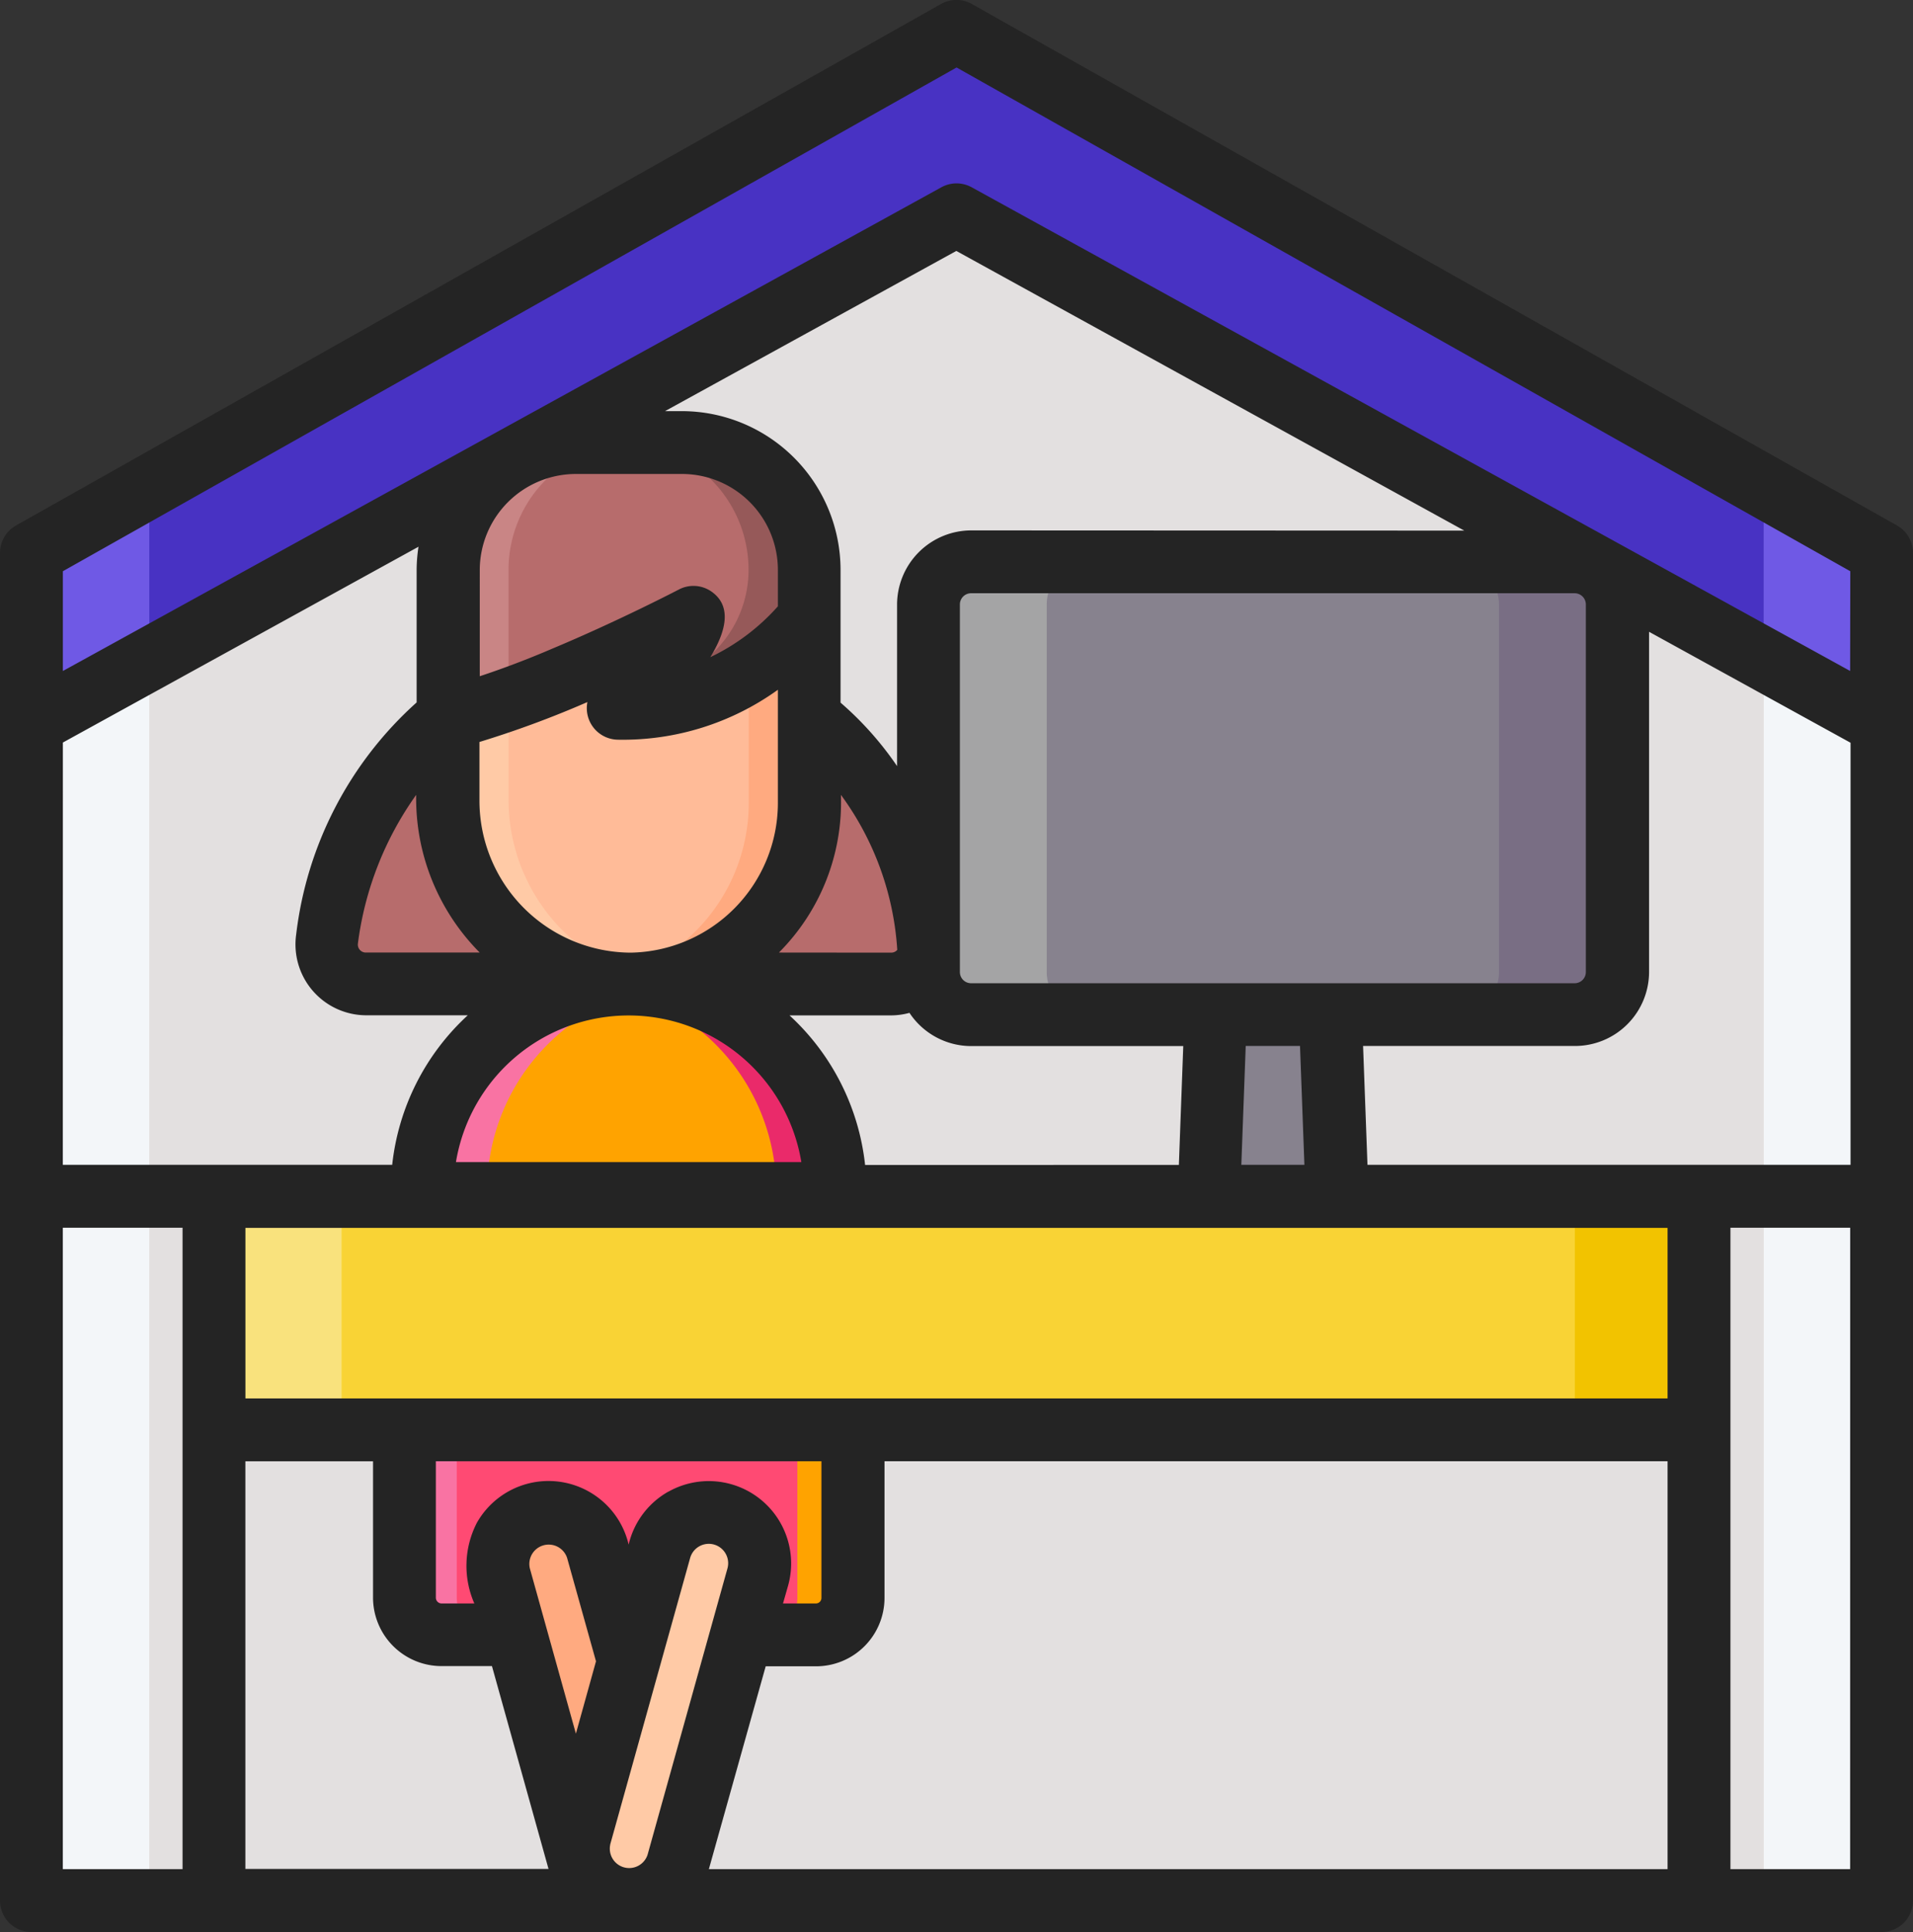 <svg xmlns="http://www.w3.org/2000/svg" width="37.031" height="37.387" viewBox="0 0 37.031 37.387"><rect x="0" y="0" width="37.031" height="37.387" fill="#333333" stroke="none"/><defs><style>.a{fill:#e3e0e0;}.b{fill:#f3f6f9;}.c{fill:#4832c3;}.d{fill:#73d7f9;}.e{fill:#f9d335;}.f{fill:#f2c300;}.g{fill:#f9e27d;}.h{fill:#6f59e5;}.i{fill:#b76c6c;}.j{fill:#ffbb98;}.k{fill:#ffcaa6;}.l{fill:#ffaa80;}.m{fill:#c98585;}.n{fill:#965959;}.o{fill:#ffa300;}.p{fill:#f973a3;}.q{fill:#ea2a6a;}.r{fill:#ff4a73;}.s{fill:#87828e;}.t{fill:#a4a4a5;}.u{fill:#796e84;}.v{fill:#242424;}</style></defs><g transform="translate(-6.229 -5.059)"><g transform="translate(6.837 5.667)"><path class="a" d="M46.044,19.15V45.23H10.229V19.15L28.136,9.059Z" transform="translate(-10.229 -9.059)"/><path class="b" d="M12.511,66.979V94.342H10.23V68.264Z" transform="translate(-10.23 -58.172)"/><path class="c" d="M28.136,9.059,10.229,19.15v3.315l17.907-9.857,17.907,9.857V19.15Z" transform="translate(-10.229 -9.059)"/><path class="d" d="M12.511,66.979v3.344L10.23,71.579V68.264Z" transform="translate(-10.23 -58.172)"/><path class="b" d="M233.051,68.264V94.342H230.77V66.979Z" transform="translate(-197.236 -58.172)"/><g transform="translate(3.534 22.542)"><path class="e" d="M33.474,157.308H62.22v4.52H33.474Z" transform="translate(-33.474 -157.308)"/><path class="f" d="M206.728,157.31h2.4v4.519h-2.4Z" transform="translate(-180.384 -157.31)"/><path class="g" d="M33.474,157.311h2.47v4.519h-2.47Z" transform="translate(-33.474 -157.311)"/></g><path class="h" d="M12.511,66.979v3.344L10.23,71.579V68.264Z" transform="translate(-10.23 -58.172)"/><path class="h" d="M230.77,66.979v3.344l2.281,1.256V68.264Z" transform="translate(-197.236 -58.172)"/></g><g transform="translate(12.555 13.622)"><path class="i" d="M59.513,100.7a6.341,6.341,0,0,0-2.339-4.283H50.182a6.341,6.341,0,0,0-2.339,4.283.762.762,0,0,0,.756.867H58.757A.762.762,0,0,0,59.513,100.7Z" transform="translate(-47.835 -91.089)"/><g transform="translate(2.347 3.383)"><path class="j" d="M65.8,83.621H63.27v3.536a3.55,3.55,0,0,0,3.545,3.559,3.507,3.507,0,0,0,3.448-3.5v-3.6Z" transform="translate(-63.27 -83.621)"/><path class="k" d="M67.356,90.667a3.462,3.462,0,0,1-.542.05,3.55,3.55,0,0,1-3.545-3.559V84.4a.781.781,0,0,1,.781-.781h1.172a.781.781,0,0,0-.781.781v2.754A3.572,3.572,0,0,0,67.356,90.667Z" transform="translate(-63.269 -83.622)"/><path class="l" d="M86.521,84.4V87.22a3.507,3.507,0,0,1-3.448,3.5,3.353,3.353,0,0,1-.63-.05,3.51,3.51,0,0,0,2.906-3.447V84.4a.781.781,0,0,0-.781-.781H85.74A.781.781,0,0,1,86.521,84.4Z" transform="translate(-79.528 -83.622)"/></g><path class="i" d="M67.8,61.375H65.734a2.464,2.464,0,0,0-2.464,2.464V66.7a26.782,26.782,0,0,0,4.75-1.945c-.075.662-1.452,1.76-1.452,1.76a4.646,4.646,0,0,0,3.695-1.76v-.918A2.464,2.464,0,0,0,67.8,61.375Z" transform="translate(-60.923 -61.375)"/><path class="m" d="M66.907,61.377a2.464,2.464,0,0,0-2.465,2.464v2.508a11.184,11.184,0,0,1-1.172.356V63.841a2.464,2.464,0,0,1,2.465-2.464Z" transform="translate(-60.924 -61.377)"/><path class="n" d="M88.656,63.842v.918a4.647,4.647,0,0,1-3.7,1.76s.092-.073.23-.194a4.661,4.661,0,0,0,1.384-.694,2.214,2.214,0,0,0,.91-1.791,2.464,2.464,0,0,0-2.465-2.464h1.172A2.464,2.464,0,0,1,88.656,63.842Z" transform="translate(-79.316 -61.378)"/><path class="o" d="M67.976,134.341H59.985v-.06a4,4,0,0,1,7.991,0Z" transform="translate(-58.138 -119.807)"/><path class="p" d="M64.61,130.336a4,4,0,0,0-3.368,3.947v.06H59.987v-.06a4,4,0,0,1,4-4A4.045,4.045,0,0,1,64.61,130.336Z" transform="translate(-58.139 -119.809)"/><path class="q" d="M87.081,134.283v.06H85.943v-.06a4,4,0,0,0-3.427-3.955,4.028,4.028,0,0,1,.57-.041,4,4,0,0,1,4,4Z" transform="translate(-77.243 -119.809)"/><g transform="translate(1.503 19.107)"><path class="r" d="M66.4,187.033v3.252a.716.716,0,0,1-.715.716H58.439a.715.715,0,0,1-.53-.234,0,0,0,0,0,0,0,.72.72,0,0,1-.186-.481v-3.252H66.4Z" transform="translate(-57.722 -187.033)"/><path class="p" d="M59.45,191H58.439a.715.715,0,0,1-.53-.234,0,0,0,0,0,0,0,.72.72,0,0,1-.186-.481v-3.252h1.012v3.252A.716.716,0,0,0,59.45,191Z" transform="translate(-57.722 -187.034)"/><path class="o" d="M104.825,187.033v3.252a.716.716,0,0,1-.715.716h-1.075a.716.716,0,0,0,.716-.716v-3.252Z" transform="translate(-96.145 -187.033)"/><path class="l" d="M72.387,205.017a.983.983,0,0,1-1.212-.683l-1.547-5.543a.984.984,0,1,1,1.895-.529l1.547,5.543A.983.983,0,0,1,72.387,205.017Z" transform="translate(-67.787 -195.944)"/><path class="k" d="M80.546,205.017a.983.983,0,0,0,1.212-.683L83.3,198.79a.984.984,0,1,0-1.895-.529l-1.547,5.543A.983.983,0,0,0,80.546,205.017Z" transform="translate(-76.465 -195.944)"/></g></g><g transform="translate(24.202 15.931)"><path class="s" d="M162.592,125.738h-2.483l.21-5.662h2.064Z" transform="translate(-154.684 -113.46)"/><path class="s" d="M136.938,85.325H125.262a.827.827,0,0,1-.828-.828V77.39a.827.827,0,0,1,.828-.828h11.677a.827.827,0,0,1,.828.828V84.5A.825.825,0,0,1,136.938,85.325Z" transform="translate(-124.434 -76.562)"/><path class="t" d="M127.55,85.329h-2.289a.826.826,0,0,1-.829-.827V77.394a.826.826,0,0,1,.829-.827h2.289a.826.826,0,0,0-.829.827V84.5A.826.826,0,0,0,127.55,85.329Z" transform="translate(-124.432 -76.566)"/><path class="u" d="M194.729,77.394v7.112a.825.825,0,0,1-.829.823h-2.289a.825.825,0,0,0,.829-.823V77.394a.826.826,0,0,0-.829-.827H193.9A.826.826,0,0,1,194.729,77.394Z" transform="translate(-181.396 -76.566)"/></g><path class="v" d="M42.951,15.228,25.043,5.137a.608.608,0,0,0-.6,0L6.539,15.228a.608.608,0,0,0-.31.53v26.08a.608.608,0,0,0,.608.608H42.652a.608.608,0,0,0,.608-.608V15.758A.608.608,0,0,0,42.951,15.228Zm-35.505,4.2,6.884-3.789a3.078,3.078,0,0,0-.036.443v2.57a7.158,7.158,0,0,0-2.332,4.492,1.372,1.372,0,0,0,1.358,1.562h1.964A4.6,4.6,0,0,0,13.821,27.6H7.445ZM25.03,24.086a.217.217,0,0,1-.22-.22V16.759a.217.217,0,0,1,.22-.22H36.707a.217.217,0,0,1,.22.22v7.113a.217.217,0,0,1-.22.214H25.03ZM31.479,27.6H30.258l.085-2.3h1.051Zm-9.966-2.892h1.965a1.363,1.363,0,0,0,.356-.049,1.436,1.436,0,0,0,1.2.643h4.1l-.085,2.3H22.975A4.6,4.6,0,0,0,21.513,24.709Zm.229,2.839H15.055a3.388,3.388,0,0,1,6.686,0Zm-.435-4.055a4.115,4.115,0,0,0,1.2-3.052,5.675,5.675,0,0,1,1.091,3,.153.153,0,0,1-.116.054Zm3.723-8.169a1.438,1.438,0,0,0-1.436,1.436v3.125A6.326,6.326,0,0,0,22.5,18.656v-2.57a3.075,3.075,0,0,0-3.073-3.071h-.325l5.639-3.1,9.833,5.412Zm-5.6-1.092a1.857,1.857,0,0,1,1.857,1.855v.706a4.116,4.116,0,0,1-1.308.984c.275-.45.451-.974.017-1.273a.608.608,0,0,0-.626-.036c-.018.009-1.165.607-2.454,1.146-.465.2-.949.383-1.4.532V16.086a1.862,1.862,0,0,1,1.857-1.855ZM17.6,18.643a.61.61,0,0,0,.587.73,5.142,5.142,0,0,0,3.1-.966v2.2a2.9,2.9,0,0,1-2.848,2.887,2.942,2.942,0,0,1-2.929-2.95V19.417a19.373,19.373,0,0,0,2.094-.774Zm-2.089,4.849h-2.2a.154.154,0,0,1-.154-.173,6.337,6.337,0,0,1,1.128-2.878A4.23,4.23,0,0,0,15.515,23.492ZM9.763,41.229H7.445V28.817H9.763Zm1.216,0V33.337H13.45v2.644A1.327,1.327,0,0,0,14.776,37.3h.976l1.095,3.925H10.98Zm8.189-7.306a1.591,1.591,0,0,0-.77,1.026,1.593,1.593,0,0,0-2.938-.422,1.817,1.817,0,0,0-.049,1.561h-.636a.112.112,0,0,1-.109-.108V33.336H22.13V35.98a.107.107,0,0,1-.107.108h-.637l.1-.35a1.594,1.594,0,0,0-2.315-1.815Zm-1.791,4.684-.892-3.2a.375.375,0,0,1,.722-.2l.559,2Zm.664,2.145,1.547-5.543a.375.375,0,0,1,.723.2l-1.547,5.543A.375.375,0,0,1,18.042,40.753Zm20.468.477H19.951l1.1-3.925h.977a1.325,1.325,0,0,0,1.323-1.324V33.336H38.509v7.893Zm0-9.109H10.98v-3.3H38.509Zm3.534,9.109H39.726V28.817h2.318Zm0-13.629H32.7l-.085-2.3h4.1a1.435,1.435,0,0,0,1.436-1.43V17.285l3.9,2.147V27.6Zm0-9.557L25.038,8.683a.608.608,0,0,0-.586,0L7.446,18.044V16.113l17.3-9.748,17.3,9.748Z"/></g></svg>